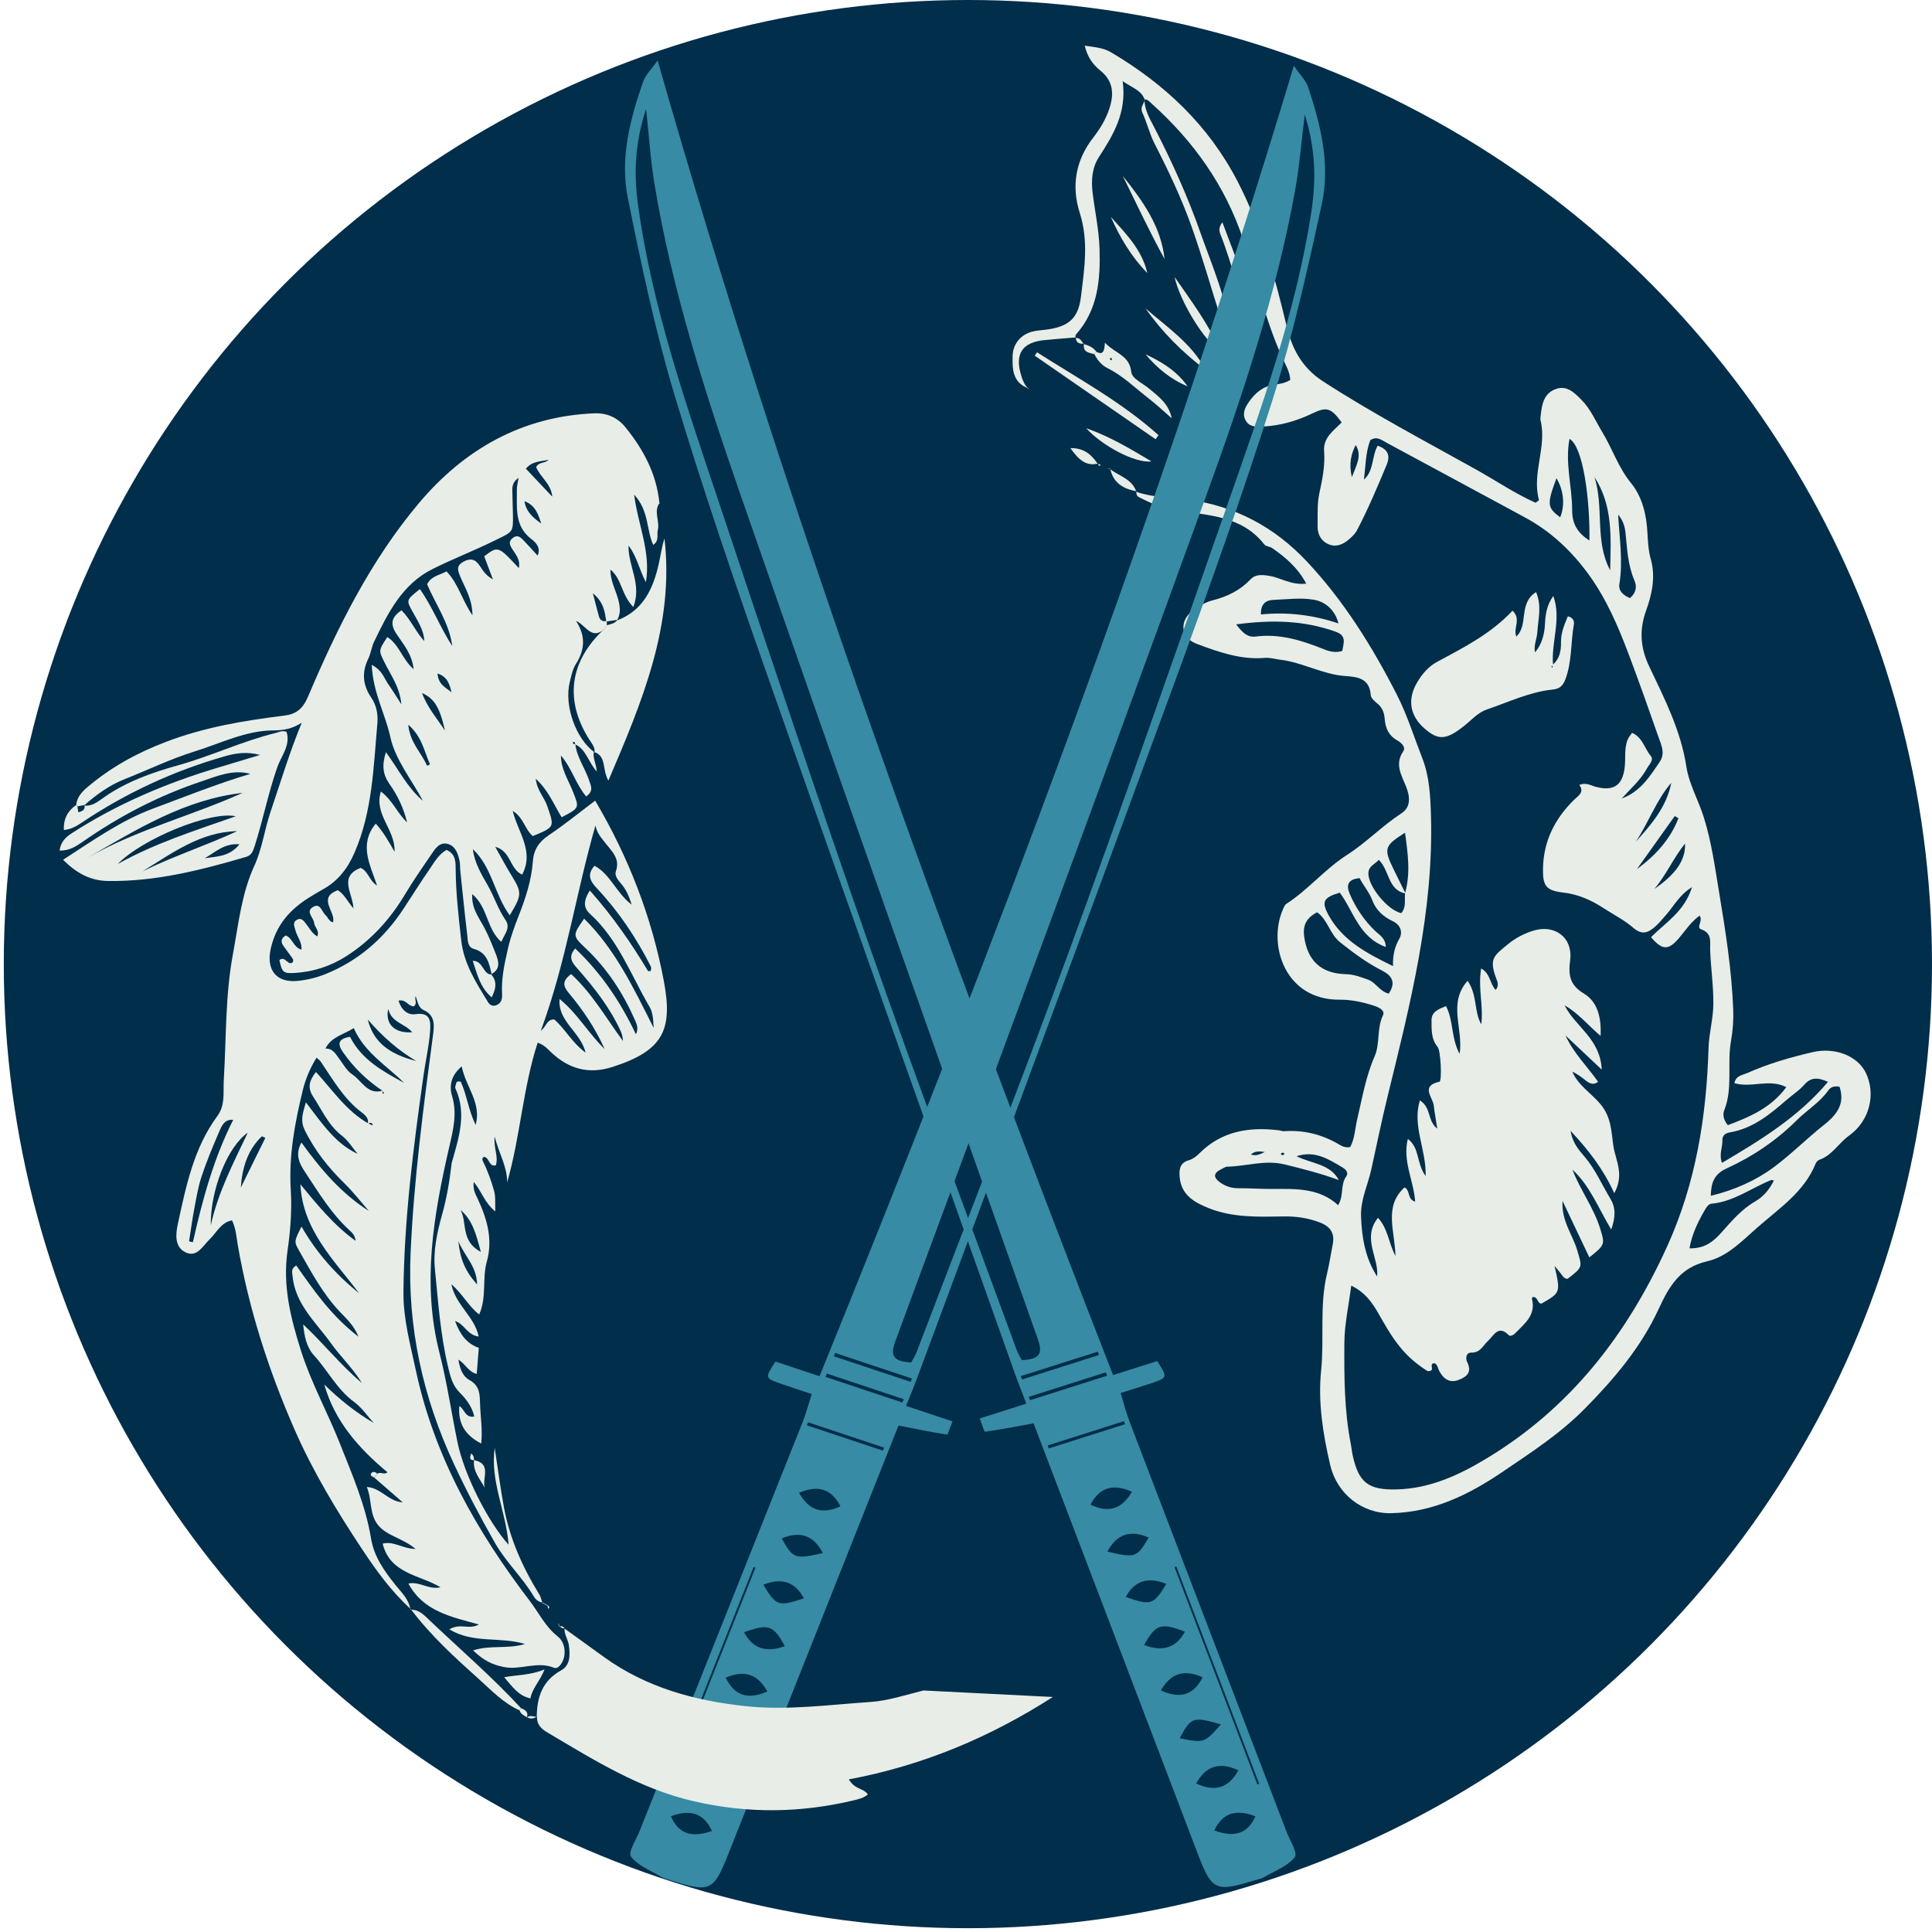 <?xml version="1.0" encoding="utf-8"?>
<!-- Generator: Adobe Illustrator 26.0.1, SVG Export Plug-In . SVG Version: 6.00 Build 0)  -->
<svg version="1.1" id="Layer_1" xmlns="http://www.w3.org/2000/svg" xmlns:xlink="http://www.w3.org/1999/xlink" x="0px" y="0px"
	 viewBox="0 0 500 500" style="enable-background:new 0 0 500 500;" xml:space="preserve">
<style type="text/css">
	.st0{fill:#012E4A;}
	.st1{fill:#378BA4;}
	.st2{fill:#E8EDE7;}
</style>
<circle class="st0" cx="250.49" cy="249.51" r="249.51"/>
<path class="st1" d="M170.19,15.64c33.17,116.18,74.24,228.27,117.87,340.23c3.92-1.25,7.74-2.46,11.43-3.63
	c2.72,4.3,2.73,4.31-1.6,5.76c-2.48,0.83-4.98,1.59-7.87,2.51c0.81,2.64,1.41,5.06,2.3,7.38c13.52,35.39,27.09,70.76,40.63,106.15
	c0.86,2.25,2.97,5.5,2.11,6.61c-1.78,2.31-5.14,3.53-7.89,5.14c-0.68,0.4-1.53,0.55-2.32,0.79c-10.27,3.17-11.22,2.73-14.84-6.75
	c-13.67-35.84-27.34-71.69-41.02-107.53c-0.5-1.32-1-2.64-1.5-3.94c-4.45,0.82-8.5,1.6-12.59,2.17c-0.19,0.03-0.74-1.88-1.34-3.44
	c3.92-1.25,7.74-2.46,12.05-3.83c-1.11-2.9-2.05-5.24-2.89-7.61c-21.37-60.16-42.86-120.29-64.01-180.52
	c-8.51-24.24-16.84-48.56-24.2-73.09c-5.01-16.71-8.6-33.8-12.04-50.84c-2.07-10.28,0.6-20.32,3.95-30.02
	C167,19.46,168.5,18.06,170.19,15.64z M264.42,351.99c4.42-0.16,5.58-1.46,4.19-5.38c-25.88-73.12-51.85-146.21-77.28-219.46
	c-9.04-26.05-17.44-52.34-21.94-79.43c-1-6.05-1.39-12.17-2.19-19.5c-3.01,9.1-3.16,17.19-2.01,25.37
	c3.65,25.96,12.31,50.85,20.65,75.78c12.99,38.86,25.94,77.74,39.51,116.44c12.15,34.63,25.12,69.02,37.75,103.51
	C263.42,350.19,263.93,351.01,264.42,351.99z M304.43,405.41c-0.16,0.05-0.31,0.1-0.47,0.15c7.15,18.75,14.3,37.5,21.45,56.25
	c0.16-0.05,0.31-0.1,0.47-0.15C318.73,442.91,311.58,424.16,304.43,405.41z M286.58,401.55c7.28,1.71,7.64,1.59,10.69-3.64
	C292.56,395.86,289.05,396.97,286.58,401.55z M320.48,458.15c-4.92-2.32-8.47-1.02-10.91,3.4
	C314.48,463.89,318.05,462.66,320.48,458.15z M292.95,386.05c-5.08-2.23-8.44-0.99-10.74,3.35
	C287.04,391.72,290.41,390.42,292.95,386.05z M314.25,473.72c5.08,1.86,8.61,0.98,10.65-3.66
	C320.13,468.24,316.52,468.94,314.25,473.72z M291.33,413.29c6.56,2.28,7.14,2.09,10.52-3.37
	C297.15,407.98,293.66,409.06,291.33,413.29z M315.97,446.28c-7.16-2.11-7.78-1.88-10.66,3.59
	C311.66,451.11,311.66,451.11,315.97,446.28z M264.16,356.15c0.13,0.28,0.26,0.56,0.39,0.84c6.63-2.11,13.25-4.21,19.88-6.32
	c-0.11-0.29-0.22-0.57-0.33-0.86C277.46,351.92,270.81,354.03,264.16,356.15z M266.22,361.51c0.13,0.28,0.25,0.56,0.38,0.85
	c6.64-2.11,13.28-4.22,19.92-6.33c-0.11-0.29-0.22-0.58-0.33-0.86C279.54,357.27,272.88,359.39,266.22,361.51z M271.14,374.08
	c0.1,0.26,0.19,0.52,0.29,0.77c6.58-2.09,13.16-4.18,19.74-6.27c-0.1-0.26-0.2-0.51-0.31-0.77
	C284.29,369.9,277.72,371.99,271.14,374.08z M306.66,422.26c-6.31-2.34-7.54-1.94-10.57,3.46
	C300.75,427.52,304.38,426.55,306.66,422.26z M311.23,434.07c-4.91-2.2-8.36-0.91-10.79,3.42
	C305.41,439.76,308.95,438.69,311.23,434.07z"/>
<g>
	<path class="st2" d="M294.09,127.28c4.37,1.55,8.98,1.41,13.49,2.03c12.05,1.65,22.25,7.09,30.56,15.92
		c9.64,10.25,17.02,22.12,23.37,34.57c2.67,5.23,4.45,10.97,6.6,16.48c1.83,4.68,2.07,9.75,2.22,14.82
		c0.72,24.97-5.39,48.86-11.26,72.8c-1.52,6.21-2.8,12.47-4.17,18.71c-0.9,4.08-2.83,7.87-2.66,12.27
		c0.21,5.52,1.1,10.73,4.16,15.48c0.5-4.9-4.01-9.91,0.23-15.2c2.6,2.89,2.65,6.28,4.52,9.9c-0.18-6.64-3.08-12.86,2.36-17.77
		c1.53,0.81,0.64,3.12,2.73,3.68c-0.35-5.4-3.31-10.44-1.9-16.22c3.13,2.31,2.17,6.27,4.62,9.62c0.16-7.03-3.52-12.95-1.5-19.59
		c3.03,1.9,1.89,5.32,4.51,7.32c-0.35-2.25-0.7-4.1-0.91-5.96c-0.25-2.2-3.52-5.1,1.46-6.19c0.71-0.16,0.35-8.02-0.45-8.98
		c-1.72-2.06-1.58-4.53-1.59-6.92c0-2.25,1.82-2.88,3.74-3.67c1.99,3.75,1.26,8.13,3.52,12.36c1.05-6.48-3.15-13.06,2.08-18.92
		c2.58,3.8,1.61,7.94,3.53,11.27c0.62-4.66-0.9-9.33-0.03-14.46c2.43,1.33,2.24,4.06,3.77,5.56c0.81-1.02,0.54-1.92,0.23-2.71
		c-2.06-5.32-0.78-6.08,2.92-9.11c1.88-1.55,4.07-2.71,6.4-3.46c5.67-1.84,10.46,1.68,9.71,7.58c-0.49,3.88-0.15,6.39,3.6,8.67
		c3.46,2.1,4.53,6.13,4.27,10.94c-3.36-2.87-5.8-5.94-9.29-7.9c2.67,5.43,9.23,8.56,9.6,16.62c-3.62-3.42-6.49-6.12-9.37-8.83
		c2.05,4.54,5.64,8,8.44,12l0.03-0.06c-1.2,0.98-2.24,0.51-3.27-0.32c-1.06-0.85-2.14-1.66-3.45-2.27c1.5,3.6,4.96,5.58,7.32,8.45
		c2.81,3.41,2.73,6.94,3.32,10.83c0.57,3.76,2.9,7.24,0.22,12.19c-2.85-6.27-6.56-11.04-11.31-16.15c0.54,3.28,2.27,5.08,3.67,6.74
		c2.79,3.3,4.44,7.21,6.63,10.82c1.35,2.22,1.43,4.55,0.22,7.99c-3.42-5.75-5.57-11.41-10.04-15.51c2.02,5.31,5.56,9.89,7.22,15.38
		c1.18,3.9,1.29,4.07-2.84,7.33c-2.22-4.67-4.4-9.27-6.94-14.61c-0.31,5.27,2.64,8.77,3.8,12.76c1.28,4.39,1.55,4.31-2.51,7.41
		c-0.89-0.03-1.25-0.72-1.7-1.33c-0.44-0.6-0.94-1.15-1.66-2.02c1.58,6.91,1.58,6.93-3.43,9.78c-1.04-0.15-0.87-1.63-1.96-1.73
		c-0.31-0.04-0.53,0.17-0.44,0.55c1.05,4.2-1.99,6.37-4.38,8.86c-0.44,0.46-1.25,0.84-1.63,0.46c-2.77-2.78-3.9,0.15-5.41,1.52
		c-1.29,1.18-1.95,3.04-4.26,3c-1.49-0.03-1.53,1.59-1.1,2.44c1.27,2.51,0.04,3.72-2.03,4.56c-2.46,1-4.09-0.14-5.21-2.28
		c-0.35-0.66-0.38-1.49-1.12-1.96c-1.65-0.1-0.14,1.65-1.11,1.93c-0.28,0.03-0.64,0.18-0.82,0.06c-5.16-3.25-8.1-6.85-11.58-12.97
		c-1.89-3.32-3.67-6.96-8.13-9.12c-0.67,5.26-1.75,10-1.78,14.75c-0.06,8.81-0.04,17.66,1.69,26.38c0.18,0.89,0.25,1.81,0.44,2.7
		c1.55,7.17,4.06,9.1,11.44,8.91c8.52-0.22,15.96-3.64,23.06-7.91c21.77-13.07,36.47-32.03,46.89-54.95
		c7.48-16.46,10.19-33.67,10.73-51.43c0.12-3.8,1.2-7.43,1.24-11.29c0.05-4.74-0.66-9.38-0.83-14.08c-0.07-1.91,0.62-4.28-2.33-5.29
		c-1.38-0.48,0.58-2.18-0.39-3.54c-2.21,1.56-3.63,3.8-5.33,5.8c-2.76,3.25-4.35,3.17-7.25-0.22c3.71-3.77,8.64-6.61,10.61-12.96
		c-3.31,2.06-4.65,4.83-6.57,7.01c-1,1.14-1.93,2.32-3.09,3.32c-1.8,1.56-3.37,2.07-5.53,0.2c-2.28-1.97-5.05-3.37-7.6-5.03
		c-3.22-2.1-6.59-3.64-10.5-4.09c-4.54-0.52-5.36-1.77-5.28-6.21c0.13-7.1,3.06-12.91,8.03-17.78c1.17-1.14,2.75-1.97,1.37-3.88
		c1.8-0.71,3.02,0.18,4.3,0.51c4.62,1.19,6.94-0.38,7.46-5.18c0.26-2.41-0.19-4.9,0.83-7.21c0.23-0.53,0.65-0.98,1.06-1.59
		c2.75,1.18,3.22,4.05,4.82,5.94c0.91,1.08-0.39,2.23-0.95,3.25c-1.65,3.03-4.26,5.27-6.54,7.79c4.75-1.69,7.26-5.66,9.85-9.51
		c1.5-2.23,0.33-4.46-0.4-6.56c-2.49-7.14-5.02-14.28-7.69-21.35c-2.7-7.12-5.68-14.11-10.18-20.35
		c-4.49-6.22-9.9-11.34-16.68-14.99c-11.93-6.42-23.83-12.89-35.76-19.3c-1.28-0.69-2.59-1.81-4.2-0.64
		c0.09-0.28,0.18-0.56,0.27-0.83c-0.1,0.26-0.2,0.52-0.29,0.79c-1.23,3.28-1.21,6.76-1.63,10.21c2.62-2.32,1.96-5.98,3.55-8.76
		c2.57,0.89,3.35,2.46,2.33,4.92c-2.38,5.74-4.81,11.46-7.69,16.97c-0.48,0.91-1.3,1.69-2.1,2.37c-1.44,1.23-3.16,2.04-5.05,1.32
		c-2.06-0.78-3.08-2.59-3.04-4.69c0.06-2.88-0.17-5.78,0.46-8.64c0.78-3.57,1.51-7.14,1.22-10.84c-0.28-3.52,2.49-5.33,4.55-7.44
		c-2.71-3.69-3.82-4.14-7.45-2.39c-4.17,2.01-8.48,3.27-13.11,3.46c-1.73,0.07-3.44,0.1-4.36-1.71c-0.88-1.73-0.05-3.26,0.91-4.66
		c1.6-2.33,3.64-4.04,6.58-4.48c1.33-0.2,2.73-0.31,4.12-1.23c-0.1-2.07-1.21-3.91-2.05-5.76c-4.49-9.83-6.75-20.4-10.14-30.59
		c-4.65-13.96-12.82-25.39-23.65-35.12c-0.55-0.5-1.04-1.13-1.89-1.13l0.07,0.12c-0.8-2.42-3.06-3-5.71-4.83
		c1.11,8.09-2.4,13.86-6.13,19.62c-1.79,2.76-2.05,5.97-1.65,9.25c0.59,4.83,1.64,9.59,1.79,14.48c0.25,8.03-0.39,15.81-6.1,22.22
		c-0.17,0.19-0.11,0.58-0.15,0.88l0.1-0.13c-2.69,0.23-5.39,0.43-8.07,0.69c-5.84,0.57-7.8,3.62-6.02,9.27
		c0.37,1.16,0.78,2.27,1.68,3.13l-0.12-0.02c-3.88-1.55-3.88-5-3.81-8.27c0.07-3.16,2.15-5.53,5.08-6.3
		c1.17-0.31,2.41-0.35,3.61-0.51c5.75-0.75,8.32-2.86,9-8.55c0.87-7.19,2.03-14.33-0.31-21.65c-2.18-6.83-1.16-13.52,3.44-19.44
		c1.76-2.26,3.29-4.75,4.21-7.54c1.25-3.78,1.06-7.15-2.34-9.88c-1.92-1.54-3.34-3.52-4.03-6.43c2.48,0.37,4.78,0.51,6.84,1.73
		c13.88,8.22,25.18,18.83,32.73,33.41c6.16,11.9,9.59,24.51,12.68,37.42c1.31,5.46,3.69,10.6,9.41,14.3
		c12.87,8.34,26.39,15.44,39.73,22.89c5.13,2.87,10.02,6.19,15.3,8.54c0.45-0.37,0.91-0.62,0.87-0.73
		c-1.91-6.89,2.09-13.67,0.42-20.55c-0.1-0.43-0.02-0.91,0.03-1.37c0.31-2.79,0.79-5.61,3.81-6.75c2.96-1.13,4.93,0.95,6.74,2.77
		c2.38,2.4,3.69,5.55,5.42,8.41c2.6,4.31,4.14,9.13,7.44,13.17c2.88,3.52,3.98,8.22,4.21,12.84c0.12,2.3,0.25,4.6,0.86,6.76
		c1.32,4.67,0.28,9.23-1.22,13.39c-1.85,5.16-1.42,9.72,0.83,14.44c3.97,8.34,8.17,16.57,9.6,25.88c0.72,4.64,3.18,8.8,4.57,13.3
		c1.96,6.32,2.84,12.79,3.9,19.2c1.66,10.04,3.27,20.14,3.66,30.35c0.1,2.72-0.09,5.5-0.57,8.17c-1.07,5.95,0.56,12.14-1.76,17.98
		c-0.42,1.05-0.23,2.41,0.94,3.82c5.66-2.14,11.23-4.5,15.13-9.85c-4.45-2.25-8.97,0.29-13.43-1.02c0.35-1.98,2.16-2.1,3.37-2.64
		c5.42-2.42,11.12-4.05,16.88-5.39c5.86-1.36,11.69,1.03,13.78,5.39c2.61,5.45,1.02,12.37-4.38,16.24c-2.71,1.94-4.37,5.11-7.7,6.24
		c-0.38,0.13-0.76,0.58-0.92,0.97c-3.01,7.4-9.41,11.55-15.11,16.56c-4.04,3.56-7.77,7.53-13.01,8.74
		c-6.98,1.61-9.79,6.42-12.52,12.34c-4.55,9.86-11.44,18.03-19.15,25.83c-6.41,6.49-13.76,11.22-21.12,16.23
		c-8.8,5.98-18.08,10.55-28.96,10.78c-7.52,0.16-14.03-5.03-15.76-12.44c-1.88-8.05-3.2-16.29-2.36-24.45
		c0.86-8.38-0.47-16.85,1.54-25.14c0.6-2.49,0.97-5.04,1.47-7.56c0.57-2.88-0.64-4.61-3.31-5.64c-3.03-1.17-6.1-1.61-9.35-1.57
		c-6.52,0.1-13.11,0.36-19.35-2.11c-3.78-1.5-7.24-3.43-7.61-8.13c-0.15-1.89,0.01-3.64,2.37-4.3c0.97-0.27,1.93-0.97,2.66-1.71
		c5.77-5.83,12.87-6.98,20.6-6.05c0.45,0.05,0.9,0.27,1.34,0.24c5.15-0.36,9.89,0.83,14.33,3.46c0.73,0.43,1.6,0.89,2.84,0.64
		c1.19-2.17,1.24-4.81,1.83-7.27c1.29-5.46,2.21-10.99,4.49-16.21c1.45-3.31,0.51-7.22,2.17-10.65c0.59-1.21-1.09-2.04-2.24-2.41
		c-2.9-0.94-5.84-1.61-8.94-1.59c-14.26,0.12-18.64-14.24-14.78-23.23c0.24-0.55,0.46-1.26,0.91-1.55
		c5.7-3.68,9.99-9.02,15.79-12.73c4.89-3.12,9.05-7.49,14.03-10.73c2.51-1.63,2.24-4.35,1.16-7.02c-1.16-2.87-2.95-5.69-0.71-9
		c0.77-1.14-0.49-2.26-1.6-2.89c-2.18-1.24-3.02-3.19-3.19-5.58c-0.11-1.56-0.64-2.92-1.95-3.97c-0.69-0.55-1.6-1.36-1.65-2.11
		c-0.33-4.39-3.37-4.73-6.73-4.97c-5.79-0.42-10.93-3.52-16.71-4.21c-1.31-0.16-2.62-0.59-3.98-0.47
		c-6.24,0.53-11.98-1.52-17.64-3.64c-4.13-1.55-4.59-5.92-1.02-8.6c1.55-1.17,3.38-2.21,5.24-2.68c3.76-0.96,7.01-2.56,9.71-5.39
		c1.35-1.42,3.05-1.21,4.97-0.9c2.92,0.48,5.51,2.42,9.47,2c-2.28-4.24-5.43-6.84-8.82-9.21c-0.6-0.42-1.63-0.41-2.03-0.93
		c-5.81-7.46-14.54-7.56-22.68-8.78c-3.61-0.54-6.68-1.88-9.78-3.47c-0.57-0.29-0.78-0.89-0.59-1.56L294.09,127.28z M363.74,231.23
		c-4.61-0.88-4.07-5.92-6.91-8.71c-1,1.17-2.6,1.56-2.69,3.37c-0.17,3.36,4.94,9.65,8.5,10.43c1.36-1.52,0.79-3.42,0.99-5.17
		c1.46-5.18,0.72-10.3-0.01-15.64c-5.39,3.39-5.59,4.12-2.88,9.61C361.75,227.14,362.74,229.19,363.74,231.23z M346.49,305.41
		c-4.65-1.73-9.31-2.89-14-4.05c-5.06-1.25-9.88,0.46-14.82,0.57c-0.56,0.01-1.13,0.42-1.67,0.69c-1.93,0.95-2.07,2.06-0.3,3.35
		c1.4,1.02,3.03,1.55,4.7,1.54c3.03-0.01,6.06,0.21,9.1,0.19c5.91-0.03,11.98-0.26,16.8,4.19c1.54-2.4,0.52-5.25,2.12-7.46
		c0.64-0.88-0.08-1.77-0.92-2.26c-3.61-2.12-7.15-4.52-11.95-2.94C339.39,301.19,344.2,301.13,346.49,305.41z M442.75,309.48
		c6.12-1.5,11.56-3.91,16.2-7.33c4.56-3.37,8.61-7.49,13.1-11.03c4.14-3.26,5.23-6.06,4.03-9.85c-1.12-0.26-2.22-0.06-2.87,0.86
		c-2.21,3.17-5.54,5.13-8.2,7.78c-5.31,5.28-11.42,9.4-18.16,12.48C443.65,303.86,442.83,305.97,442.75,309.48z M360.51,250.03
		c-0.08-2.71,0.37-4.89,1.64-7.1c0.86-1.49,0.49-3.49-1.69-4.52c-2.38-1.12-4.35-2.83-5.3-5.38c-0.8-2.16-2.33-3.84-3.29-5.76
		c-3.04,0.25-3.54,1.8-2.55,4.09c1.58,3.64,3.75,6.89,6.65,9.64c1.08,1.02,2.63,1.83,2.67,4.08c-7-2.54-8.32-9.27-11.91-14.06
		c-4.26,1.27-4.82,2.32-2.85,5.9C347.51,243.48,353.81,246.75,360.51,250.03z M359.4,257.15c2-2.95,0.76-4.7-1.74-5.97
		c-3.91-1.99-7.37-4.56-10.81-7.29c-2.74-2.18-3.18-5.8-5.98-7.79c-2.67,1.38-3.76,3.26-3.35,6.28c0.86,6.23,4.34,9.6,10.87,9.74
		c2.05,0.05,3.74,0.74,5.6,1.39C356.11,254.26,356.96,256.52,359.4,257.15z M473.08,279.99c-2.58-1.18-4.41-1.25-6.14,0.74
		c-1.28,1.47-2.98,2.56-4.47,3.84c-4.36,3.78-8.79,7.47-14.73,8.48c-1.27,0.22-2.01,0.84-1.98,2.03c0.05,1.84-0.94,3.7-0.11,5.87
		C455.72,295,465.36,289.12,473.08,279.99z M437.23,323.07c3.93,0.09,6.17-1.74,8.27-4.09c2.61-2.93,5.18-5.99,8.64-7.99
		c2.27-1.31,3.77-3.13,4.94-5.47c-0.41-0.09-0.58-0.18-0.69-0.13c-5.13,2.05-9.66,5.58-15.4,6.12c-0.79,0.07-1.27,0.77-1.66,1.44
		C439.5,316.07,437.9,319.27,437.23,323.07z M319.92,161.59c1.66,2.18,2.96,3.41,5.01,3.15c6.27-0.81,12.04,1,17.72,3.3
		c1.58,0.64,3.11,0.93,4.73,0.42c0.36-2.13,1.18-3.93-1.7-4.97C337.49,160.55,329.17,160.35,319.92,161.59z M411.34,139.88
		c0.17-10.59-1.62-24.3-5.15-26.3c-1.21,6.26,0.69,12.33,0.68,18.44C406.86,135.41,408.12,137.84,411.34,139.88z M346.39,161.34
		c-0.85-3.4-3.32-5.61-6.37-6.13c-3.51-0.6-6.97-0.08-10.45,0.04c-1.99,0.07-3.34,1.08-3.24,3.77
		C333.3,158.32,339.94,159.18,346.39,161.34z M412.65,123.47c2.52,7.83-0.01,16.54,4.06,24.11
		C416.89,139.28,417.48,130.9,412.65,123.47z M418.77,133.19c0.33,6,1.3,11.96,0.32,18c-0.29,1.79,1.13,2.93,2.74,3.6
		c1.56-1.35,1.88-2.89,1.15-4.59c-1.71-3.96-1.88-8.2-2.31-12.38C420.48,136.13,419.98,134.6,418.77,133.19z M423.33,217.84
		c4.07-4.48,8-9.05,9.19-15.24C428.59,207.15,426.65,212.92,423.33,217.84z M434.38,211.76c-0.32-0.19-0.64-0.37-0.96-0.56
		c-3.26,4.58-6.53,9.16-9.79,13.74C428.4,221.42,432.26,217.25,434.38,211.76z M428.15,230.06c5.66-3.88,8.11-7.56,7.94-11.76
		C433.01,222.17,431.14,226.55,428.15,230.06z M403.76,133.88c1.31-3.09,0.94-6.98-0.95-10.12
		C400.31,130.52,400.39,131.32,403.76,133.88z M350.86,115.16c-1.21,2.39-1.81,4.8-1,8.32
		C351.15,120.18,352.51,117.88,350.86,115.16z M323.74,298.79c1.28,0.42,2.2,0.01,3.61-0.66
		C325.75,297.91,324.73,297.89,323.74,298.79z M331.92,298.32c-0.12,0.06-0.31,0.08-0.36,0.18c-0.14,0.27,0.03,0.44,0.41,0.43
		c0.13-0.01,0.31-0.08,0.36-0.17C332.48,298.49,332.31,298.33,331.92,298.32z"/>
	<path class="st2" d="M397.2,168.92c1.83-2.17,2.52-4.76,2.64-7.51c0.11-2.54,0.55-4.96,2.15-7.17c2.19,5.98-0.61,11.96-0.06,17.91
		c-0.07,0.21-0.78,0.29-0.14,0.65c0.01-0.25,0.01-0.5,0.02-0.75c1.82-1.47,2.21-3.69,2.17-5.69c-0.06-2.58,0.87-4.67,1.77-6.86
		c1.22,0.29,1.74,1.09,1.57,2.06c-0.85,4.73-0.45,9.64-2.21,14.27c-0.64,1.69-1.53,2.44-3.23,2.62c-5.99,0.6-11.39,3.23-17,5.13
		c-2.4,0.81-4,2.71-5.89,4.22c-4.73,3.75-6.72,3.89-10.36,0.71c-3.78-3.31-4.42-7.53-1.95-11.78c1.34-2.3,3-4.26,5.33-5.5
		c6.95-3.71,13.95-7.31,19.42-13.19c2.38,2.17,0.08,4.57,1,6.69c3.23-3.05,0.45-8.6,5.11-11.5c1.54,3.69,0.51,7.08,0.32,10.38
		c-0.11,1.79-1.06,3.51-0.55,5.38c-0.14,0.08-0.27,0.16-0.41,0.25C397,169.13,397.1,169.03,397.2,168.92z"/>
	<path class="st2" d="M296.19,25.76c0.01,2.69,1.39,4.99,2.54,7.22c4.61,8.92,8.72,18.06,12.04,27.51c3,8.54,6.78,16.89,7.62,26.07
		c0.05,0.59,0.17,1.19-0.72,1.67c-1.31-1.59-1.04-3.68-1.61-5.47c-2.55-7.96-4.81-16.02-7.6-23.89c-2.63-7.44-6.03-14.6-9.63-21.63
		c-1.33-2.6-1.96-5.43-3.17-8.04c-0.67-1.44,0.32-2.24,0.61-3.32L296.19,25.76z"/>
	<path class="st2" d="M299.06,113.67c-10.42-7.21-20.85-14.41-31.27-21.62c0.2-0.29,0.4-0.58,0.6-0.87
		c10.7,6.83,21.92,12.89,31.44,21.45C299.57,112.97,299.32,113.32,299.06,113.67z"/>
	<path class="st2" d="M283.74,91.02c1.82,1.07,2.1-0.4,2.2-2.34c2.68,2.82,6.38,3.26,6.82,7.53c0.19,1.79,2.89,2.93,4.52,4.28
		c2.51,2.07,5.22,4.01,5.96,7.76c-1.99-1.73-3.91-3.55-6-5.16c-3.47-2.68-6.59-5.81-10.6-7.8c-1.44-0.72-2.64-2.04-3.39-3.6
		C283.45,91.48,283.6,91.25,283.74,91.02z M287.5,93.24c0.1-0.06,0.25-0.1,0.27-0.18c0.03-0.1-0.02-0.28-0.1-0.34
		c-0.25-0.19-0.42-0.09-0.4,0.24C287.28,93.07,287.42,93.15,287.5,93.24z"/>
	<path class="st2" d="M290.57,45.52c5.15,6.44,9.91,13.05,10.82,21.52C297.51,59.99,294.11,52.72,290.57,45.52z"/>
	<path class="st2" d="M323.95,85.26c-3.09-8.13-4.95-16.63-8.14-24.71c-0.27-0.69-0.48-1.77,0.55-3.01
		C319.75,66.77,323.75,75.48,323.95,85.26z"/>
	<path class="st2" d="M296.45,79.8c5.58,4.88,11.96,9.09,15.58,15.94C306.05,91.23,300.8,86,296.45,79.8z"/>
	<path class="st2" d="M303.98,71.68c4.19,6.05,8.69,11.98,11.99,19.39C311.88,88.61,305.36,78.08,303.98,71.68z"/>
	<path class="st2" d="M296.93,70.67c-4.14-4.23-7.1-9.2-9.45-14.55C291.39,60.48,295.55,64.66,296.93,70.67z"/>
	<path class="st2" d="M281.09,110.82c6.19,2.17,11.23,5.22,16.91,8.59C293.85,119.95,285.35,115.47,281.09,110.82z"/>
	<path class="st2" d="M307.34,99.98c-4.36-1.79-7.86-4.71-10.89-8.28C300.7,93.64,304.59,96.05,307.34,99.98z"/>
	<path class="st2" d="M284.15,119.97c-3.15,0.75-4.99-1.02-7.14-4c3.72-0.04,5.51,1.81,7.08,4.07L284.15,119.97z"/>
	<path class="st2" d="M287.23,121.35c2.37,1.88,5.78,2.57,6.86,5.94l0.12-0.13c-3.48-0.61-6.15-2.16-6.9-5.94L287.23,121.35z"/>
	<path class="st2" d="M280.44,89.06c1.31,0.3,2.46,0.85,3.3,1.96c-0.14,0.23-0.29,0.46-0.47,0.66c-1.41-0.41-3.15-0.49-2.71-2.73
		L280.44,89.06z"/>
	<path class="st2" d="M278.31,87.49c1.21-0.16,1.6,0.81,2.13,1.57l0.12-0.11c-1.16,0.07-2.09-0.17-2.15-1.59L278.31,87.49z"/>
	<path class="st2" d="M284.1,120.04c0.25,0.07,0.5,0.14,0.75,0.21c-0.56,0.71-0.54,0.01-0.69-0.28L284.1,120.04z"/>
	<path class="st2" d="M287.31,121.22c-0.21,0.07-0.41,0.14-0.62,0.21c0.05-0.06,0.1-0.17,0.16-0.17c0.13,0,0.26,0.05,0.38,0.08
		L287.31,121.22z"/>
	<path class="st2" d="M413.6,280c-0.12,0.16-0.23,0.33-0.35,0.49c0.12-0.18,0.25-0.37,0.37-0.55L413.6,280z"/>
	<path class="st2" d="M266,100.45c0,0.09,0.01,0.18,0.01,0.27c0.27-0.21,0.23-0.31-0.13-0.29L266,100.45z"/>
</g>
<path class="st1" d="M338.56,22.58c3.22,9.76,5.76,19.86,3.54,30.12c-3.68,17.02-7.51,34.09-12.76,50.76
	c-7.71,24.48-16.39,48.72-25.25,72.88c-22.02,60.03-44.37,119.97-66.6,179.93c-0.87,2.36-1.85,4.69-3,7.58
	c4.29,1.43,8.1,2.7,12.01,4c-0.62,1.56-1.2,3.46-1.39,3.43c-4.09-0.63-8.13-1.47-12.58-2.35c-0.52,1.3-1.04,2.62-1.56,3.93
	c-14.19,35.72-28.38,71.43-42.56,107.15c-3.75,9.45-4.72,9.88-14.96,6.56c-0.78-0.25-1.63-0.42-2.31-0.83
	c-2.74-1.64-6.08-2.91-7.83-5.25c-0.84-1.12,1.31-4.35,2.21-6.59c14.05-35.26,28.13-70.5,42.16-105.76c0.92-2.32,1.55-4.73,2.4-7.36
	c-2.89-0.96-5.38-1.76-7.85-2.62c-4.32-1.51-4.32-1.52-1.53-5.79c3.69,1.23,7.49,2.49,11.4,3.8
	C257.35,244.63,300.03,132.91,334.85,17C336.51,19.44,338,20.87,338.56,22.58z M237.2,349.95c13.12-34.37,26.59-68.64,39.24-103.16
	c14.13-38.57,27.63-77.34,41.18-116.09c8.69-24.86,17.71-49.66,21.72-75.62c1.26-8.18,1.22-16.28-1.67-25.44
	c-0.91,7.33-1.38,13.46-2.47,19.5c-4.88,27.08-13.65,53.29-23.07,79.26c-26.48,73.02-53.5,145.87-80.43,218.75
	c-1.44,3.91-0.3,5.22,4.12,5.45C236.34,351.63,236.87,350.82,237.2,349.95z M172.77,461.61c0.16,0.05,0.31,0.1,0.47,0.16
	c7.42-18.68,14.84-37.37,22.26-56.05c-0.16-0.05-0.31-0.1-0.47-0.16C187.6,424.25,180.18,442.93,172.77,461.61z M202.3,398.14
	c2.99,5.28,3.34,5.41,10.66,3.8C210.55,397.32,207.05,396.16,202.3,398.14z M189.1,461.72c-2.38-4.46-5.91-5.81-10.88-3.55
	C180.59,462.73,184.15,464,189.1,461.72z M217.5,389.84c-2.24-4.38-5.59-5.67-10.71-3.51C209.28,390.75,212.63,392.09,217.5,389.84z
	 M173.63,470.04c1.98,4.68,5.51,5.61,10.62,3.81C182.04,469.03,178.44,468.28,173.63,470.04z M197.55,410.12
	c3.31,5.52,3.89,5.72,10.49,3.52C205.77,409.36,202.28,408.24,197.55,410.12z M193.52,450.08c-2.81-5.52-3.42-5.76-10.62-3.74
	C187.15,451.24,187.15,451.24,193.52,450.08z M216.15,350.15c-0.11,0.29-0.23,0.57-0.34,0.86c6.61,2.2,13.22,4.4,19.83,6.6
	c0.13-0.28,0.27-0.56,0.4-0.84C229.41,354.57,222.78,352.36,216.15,350.15z M213.99,355.48c-0.11,0.29-0.23,0.57-0.34,0.86
	c6.62,2.21,13.25,4.41,19.87,6.62c0.13-0.28,0.26-0.56,0.39-0.84C227.26,359.9,220.62,357.69,213.99,355.48z M209.13,368.09
	c-0.11,0.26-0.21,0.51-0.32,0.77c6.56,2.19,13.12,4.37,19.68,6.56c0.1-0.26,0.2-0.51,0.3-0.77
	C222.24,372.45,215.69,370.27,209.13,368.09z M203.11,426.02c-2.96-5.45-4.19-5.87-10.54-3.61
	C194.79,426.74,198.41,427.76,203.11,426.02z M198.58,437.76c-2.37-4.37-5.82-5.71-10.76-3.58
	C190.04,438.84,193.57,439.96,198.58,437.76z"/>
<g>
	<path class="st2" d="M140.38,414.72c-0.99-0.12-1.78-0.79-2.19-1.49c-2.95-4.98-7.29-8.98-10.13-13.99
		c-3.75-6.6-7.3-13.34-10.51-20.22c-8.11-17.34-12.14-35.47-11.29-54.8c0.84-18.86,3.3-37.51,5.78-56.17
		c0.35-2.63,0.66-5.24-2.39-6.64c-1.5-0.69-1.54-2.28-2.1-3.61c-0.3,0.91,0.51,1.9-0.42,2.63c-1.47,0.1-2.03-1.92-3.99-1.46
		c0.68,2.29,2.3,3.82,4.38,3.5c4.11-0.63,3.94,2.19,3.78,4.45c-0.26,3.77-1.14,7.5-1.67,11.25c-2.64,18.66-5.04,37.34-5.22,56.23
		c-0.06,6.91,1.79,13.57,3.21,20.23c4.77,22.33,15.74,41.69,29.45,59.64c2.37,3.1,4.05,6.71,7.25,9.22c1.4,1.1,2.03,3.01,1.74,4.98
		c-0.25,1.66-1.51,3.63-2.69,3.15c-4.36-1.8-8.57,0.67-12.93-0.19c-3.03-0.59-5.28-1.69-8.01-4.31c4.6-1.46,8.87-0.28,13.43-1.65
		c-6.44-1.99-13.24-0.01-19.57-3.79c2.86-1.73,5.01,0.19,7.65-1.26c-7.23-2.01-14.36-3.39-18.24-10.6c2.91-0.63,5.25,1.69,8.3,0.96
		c-5.45-3.25-13.03-3.45-14.97-11.29c2.9-0.73,5.06,1.3,8.52,1.38c-3.39-2.85-7.3-3.31-9.63-6.09c-2.42-2.89-1.6-6.64-2.99-9.95
		c3.69,0.22,5.59,3.76,9.29,3.97c-2.61-2.27-4.98-4.33-7.36-6.4c0.27-0.34,0.54-0.68,0.81-1.02c0.8-0.56,1.81,0.4,2.6-0.36
		c-7.39-6.16-13.62-13.13-16.35-22.72c3.88,3.81,8.07,7.18,12.81,9.97c-1.68-1.84-3.12-4.02-5.1-5.46c-4.41-3.22-6.78-8.11-10.34-12
		c-2-2.18-2.53-5.08-2.83-8.06c5.26,4.89,9.68,10.54,15.19,15.16c-2.26-3.73-5.47-6.75-7.99-10.27c-3.9-5.44-9.28-10.12-9.95-17.42
		c-0.08-0.85-0.5-1.84,0.96-2.72c4.54,6.44,9.04,13.03,16.11,18.44c-1.29-3.15-3.35-4.86-4.97-6.59c-4.4-4.72-7.34-10.3-10.47-15.8
		c-1.25-2.2-1.22-2.31,0.69-6.11c3.91,6.81,8.9,12.42,14.89,17.23c-6.5-8.59-14.6-16.35-15.18-28.17
		c4.35,5.25,8.58,10.52,14.27,14.62c-0.09-1.34-0.84-2.07-1.59-2.75c-4.75-4.35-8.02-9.84-11.53-15.13
		c-1.44-2.17-2.58-4.47-0.88-7.56c5.03,6.99,10.36,13.2,17.44,17.71c-2.05-2.35-3.97-4.83-6.19-7.01
		c-4.23-4.14-7.86-8.66-10.45-14.03c-1.06-2.21-0.56-4.03,0.35-7.07c4.2,5.48,7.6,10.65,13.39,13.34c-1.33-1.58-2.44-3.45-4.04-4.68
		c-3.53-2.71-5.19-6.67-7.51-10.2c-1.36-2.06-1.12-3.96,0.77-6.31c4.36,4.76,7.91,10.13,13.5,13.28c0.37,0.18,0.74,0.37,1.11,0.55
		c0-0.14,0.06-0.32-0.01-0.4c-0.38-0.43-0.79-0.25-1.2-0.02c0.38-1.5-0.8-2.36-1.65-3.01c-4.57-3.49-7.34-8.37-10.46-13
		c-0.24-0.35-0.61-0.61-1.13-1.12c-1.64,2.69-2.82,5.4-3.54,8.31c-2.08,8.51-3.69,17.13-3.14,25.89c0.33,5.38-0.1,10.66-0.85,15.88
		c-1.29,9.02,0.86,17.48,3.51,25.83c2.62,8.25,6.86,15.89,10.04,23.93c3.17,8.01,6.65,15.99,8.07,24.59
		c0.78,4.72,3.39,8.37,6.25,11.96c1.59,1.99,3.56,3.77,3.95,6.5l0.11-0.14c-5-4.53-8.94-9.96-12.62-15.52
		c-6.55-9.88-12.7-20.06-17.46-30.93c-6.73-15.36-11.86-31.25-14.72-47.83c-0.36-2.07-0.45-4.21-1.49-6.35
		c-2.87,0.55-3.96,3.15-5.74,4.86c-1.81,1.73-3.28,4.83-6.24,3.44c-2.9-1.36-2.62-4.63-2.05-7.3c2.12-9.8,4.11-19.68,10.25-28.01
		c2.09-2.84,1.47-6.12,1.65-9.21c0.66-10.92,0.36-21.93,2.38-32.74c1.44-7.71,2.19-15.54,5.56-22.87c2-4.36,2.61-9.33,4.17-13.91
		c2.62-7.73,4.96-15.56,8.1-23.1c0.6-0.09-0.42,0.46-0.2-0.1c0.09-0.24,0.33-0.09,0.08,0.2c-2.17,1.41-4.41,1.94-7.14,1.94
		c-7.24,0-13.73,3.35-20.5,5.45c-6.21,1.93-12.05,4.78-18.08,7.16c-3.95,1.56-7.35,4.02-10.52,6.81c0,0,0.15-0.13,0.15-0.13
		c-0.61,0.12-1.22,0.25-1.83,0.37c-0.12-0.12-0.24-0.25-0.36-0.38c0.2-1.97,1.43-3.33,2.83-4.53c6.07-5.17,12.86-8.91,20.39-11.78
		c9.93-3.79,20.18-5.51,30.59-6.79c3.17-0.39,4.85-1.77,6.2-4.95c7.57-17.83,16.2-35.24,28.73-50.1
		c11.68-13.85,26.66-22.44,45.37-23.19c3.35-0.13,6.06,1.18,8.03,3.61c4.66,5.74,8.09,12.12,8.79,19.67l0.07-0.13
		c-1.66,2.24,0.09,4.71-0.48,7.05c-0.3,1.24,0.43,2.74-1.18,3.85c-1.84-3.96-1.03-8.78-4.95-13c1.03,7.97,4.36,14.71,3.05,22.64
		c-1.76-3.24-2.23-6.5-4.5-9.46c-0.13,5.31,3.52,10.06,1.24,15.9c-3.16-3.22-2.93-7.26-5.92-9.69c-0.04,3.13,1.58,5.63,2.17,8.37
		c0.38,1.76,0.42,3.25-0.47,4.78l0.1-0.15c-0.96,0.15-1.92,0.29-2.87,0.44c-0.39-2.48-0.66-5.02-3.48-7.31
		c0.66,2.53,1.09,4.24,1.56,5.95c0.28,1.02,0.97,1.46,2.03,1.21c0.02,0.39,0.03,0.77,0.05,1.16c0,0,0.1-0.13,0.1-0.13
		c-0.29,0.39-0.57,0.78-0.86,1.17c0,0,0.1-0.09,0.1-0.09c-3.37,2.99-4.85-1.11-7.35-2.12c2.55,3.88,2.33,7.45-0.01,11.14
		c-0.87,1.37-1.2,3.11-1.6,4.72c-1.49,6.08,1.58,14.66,6.44,18.19l-0.19-0.15c-0.37,1.52,0.59,2.88,0.73,5.08
		c-2.25-2.57-2.77-5.77-5.56-7.01c-0.06-0.22-0.07-0.55-0.21-0.62c-0.27-0.14-0.49,0.08-0.37,0.36c0.06,0.14,0.39,0.16,0.6,0.23
		c0.42,3.38,2.5,6.13,3.55,9.27c0.5,1.49,1.27,2.83-0.74,4.22c-2.7-3.19-3.74-7.39-6.53-10.58c-0.01,3.45,1.91,6.3,3.11,9.34
		c1.66,4.2,1.78,4.19-2.93,6.63c-1.99-3.24-3.43-6.97-6.69-9.96c0.29,2.97,2.16,4.72,2.94,6.98c1.9,5.53,2.08,5.47-3.72,7.85
		c-2.02-1.68-2.37-4.79-5.19-6.53c1.33,5.55,5.65,10.42,2.45,16.5c-3.3-1.44-2.84-6.09-6.97-7.19c1.5,2.66,2.72,4.98,4.09,7.21
		c2.86,4.64,2.88,5.16-0.34,10.51c-3.96-5.37-4.58-12.48-9.54-17.11c0.4,3.5,2.2,6.48,3.86,9.38c1.66,2.91,2.65,6.12,4.55,8.89
		c1.45,2.12-0.2,3.62-1.05,5.72c-3.86-3.34-3.4-8.9-7.53-12.36c-0.2,3.62,1.64,5.96,2.92,8.29c1.26,2.29,2.18,4.68,3.13,7.06
		c0.74,1.86,1.47,4.09-1.18,5.37l0.16,0.12c-0.61-2.83-1.13-5.69-4.54-6.64c-1.74-0.48-1.6-2.11-1.75-3.38
		c-0.67-5.59-1.23-11.19-1.82-16.78c-0.1-0.91-0.02-1.84-0.21-2.72c-0.41-1.82-1.04-3.73-2.98-4.29c-2.16-0.62-3.29,1.17-4.31,2.68
		c-2.31,3.4-4.67,6.77-6.77,10.29c-3.89,6.51-8.83,11.97-15.25,16.07c-4.08,2.6-8.51,4.04-13.31,4.33
		c-2.99,0.18-3.31-0.16-3.99-3.32c1.39-1.15,1.98,1.1,3.18,0.75c0.46-0.29,0.48-0.78,0.25-1.13c-0.76-1.13-1.62-2.2-2.4-3.31
		c-0.74-1.05-0.6-1.96,0.59-2.68c1.81,0.62,1.95,3.07,4.09,3.65c0.17-1.96-1.16-3.38-1.58-5.04c-0.27-1.07-0.82-2.07,0.5-2.73
		c1.08-0.54,1.67,0.34,2.22,1.04c0.91,1.15,1.57,2.52,2.95,3.32c0.64-1.52-0.71-2.39-0.82-3.52c-0.14-1.37-2.23-2.86-0.37-4.05
		c1.98-1.27,2.34,1.17,3.35,2.08c0.65,0.59,0.87,1.64,1.92,1.81c0.78-2.68-4.18-6.29,1.24-8.29c1.71,1.09,2.43,2.82,4.04,4.72
		c-0.15-3.94-3.96-8.2,1.85-10.49c1.97,0.81,2.2,3.29,4.26,4.58c-1.72-5.3-4.84-10.58-0.33-16.04c1.84,2.04,3.22,4.35,4.86,7.28
		c0.24-5.8-5.41-9.59-3.54-15.59c3.08,2.33,4.3,5.69,6.78,7.98c-0.87-3.6-2.42-6.91-4.49-9.83c-1.78-2.51-2.09-4.87-0.98-8.33
		c3.3,4.51,5.53,9.18,9.58,12.6c-2.93-5.46-7.16-10.65-8.43-16.47c-1.3-5.99-4.54-11.63-4.82-18.73c2.79,1.46,3.21,3.51,4.28,5.02
		c1.04,1.46,1.96,3.01,3.39,5.2c-0.46-4.61-2.79-7.61-4.38-10.87c-1.49-3.05-1.62-2.98,0.74-6.54c3.06,1.92,3.82,5.7,6.8,8.31
		c-0.38-3.86-2.61-6.38-4.36-9.01c-1.71-2.57-1.54-4.36,1.22-6.23c2.39,2.37,3.63,5.49,5.91,7.98c-0.12-2.9-1.76-5.28-3.11-7.75
		c-1.58-2.88-1.57-2.89,1.97-5.71c3.29,4.66,5.29,10,8.37,14.74c-0.75-5.92-4.3-10.75-6.51-16.01c1.14-2.16,3.24-2.33,5.03-3.31
		c3.04,3.12,3.94,7.29,6.71,11.36c-0.03-4.24-1.91-7.01-3.12-9.95c-0.63-1.53-1.2-2.76,0.66-3.85c1.77-1.03,3.14-0.83,4.28,0.88
		c0.82,1.22,1.52,2.55,3.48,3.63c-0.9-2.39-1.58-4.19-2.26-5.98c3.6-2.71,3.6-2.71,8.96,3.05c0.48-2.24-0.91-3.62-1.76-5.02
		c-0.66-1.11-0.91-1.83,0.13-2.72c1.12-0.95,1.97-0.36,2.75,0.45c1.25,1.3,2.45,2.65,3.74,4.06c0.93-2.03-0.52-3.45-1.58-4.25
		c-4.51-3.42-3.71-8.22-3.79-12.82c-0.01-0.87,0.25-1.74,0.45-3.06c-1.35,0.93-1.64,1.98-1.62,3.16c0.03,2.13,0.12,4.26,0.16,6.38
		c0.09,4.65-0.05,4.38-4.4,6.54c-5.42,2.68-11.06,4.86-16.45,7.55c-7.82,3.91-11.53,11.39-15.1,18.83
		c-0.65,1.36-0.81,2.96-1.47,4.31c-1.75,3.58-1.47,6.87,0.78,10.17c1.32,1.93,1.77,4.31,1.56,6.58
		c-1.01,11.32-1.27,22.77-5.91,33.47c-1.76,4.07-4.25,7.34-8.15,9.49c-1.2,0.66-2.36,1.38-3.53,2.1
		c-5.11,3.16-8.73,7.29-10.04,13.43c-1.14,5.32,1.46,8.73,6.97,8.19c2.42-0.24,4.78-0.8,7.08-1.71c8.62-3.44,15.25-9.23,20.31-16.91
		c2.25-3.42,4.42-6.89,6.74-10.25c1.27-1.84,2.38-3.89,4.42-5.03c2.47,1.07,2.35,3.24,2.37,5.12c0.05,6.1,0.75,12.12,1.42,18.17
		c0.68,6.21,3.89,11.08,6.96,16.13c0.39,0.64,1.11,1.09,1.96,0.83c1.43-0.44,1.74-1.63,1.67-2.91c-0.24-4.01,0.61-7.83,1.49-11.71
		c0.68-3,1.72-5.83,2.83-8.65c1.78-4.55,3.3-9.16,3.65-14.08c0.21-2.93,1.57-5,4.09-6.69c4.14-2.78,8.03-5.95,12.03-8.96
		c8.68,14.68,14.65,30.17,17.76,46.63c2.4,12.7-0.12,18.05-13.25,22.28c-6.16,1.99-11.35,0.54-15.94-3.81
		c-0.87-0.83-1.65-1.81-3.45-2.47c-3.84,11.8-4.48,24.25-7.9,36.17c0.03-4.07-2.09-7.43-3.24-11.84c-0.3,2.97,1.04,5.11,0.31,7.42
		c-1.89,0.43-1.63-2.05-3.04-2.18c-0.57,0.2-0.49,0.72-0.33,1.05c1.21,2.45,2.15,5,2.89,7.63c0.45,1.59,0.28,3.14,0.33,5.43
		c-2.83-2.33-3.54-5.25-5.56-7.63c-0.28,1.9,0.4,3.05,0.96,4.25c2.45,5.23,4.06,10.53,2.4,16.44c-1.22,4.33,0.05,9.08-1.95,13.61
		c-2.79-2.12-4.21-5.24-7.21-7.82c1.13,5.46,6.02,8.34,7.07,13.53c-3.03-0.41-3.54-3.14-6.11-4.03c1.26,3.49,3.03,5.86,6.14,6.96
		c-0.18,2.32-0.34,4.37-0.53,6.74c-2.11-0.48-2.8-2.45-4.74-3.71c0.35,2.53,1.25,4.43,2.84,5.29c2.73,1.48,2.68,3.74,2.76,6.22
		c0.11,3.33,0.67,6.64,0.3,10.22c-4.1-2.11-6.07-5.15-5.66-9.69c1.35,0.72,1.42,3.1,3.86,2.71c-0.55-2.54-2.12-4.56-3.7-6.13
		c-1.9-1.89-2.44-4.08-3-6.39c-2.06-8.44-2.63-17.11-3.49-25.71c-0.47-4.66,0.57-9.42,1.84-13.96c1.2-4.28,1.94-8.61,2.45-13
		c0.02-0.15,0.02-0.31,0.06-0.45c1.78-6.36,3.99-12.7,0.95-19.32c-0.15-0.33,0.14-0.87,0.22-1.31c0.07-0.37,0.29-0.53,1.15-0.43
		c1.61,3.43,2.04,7.58,3.88,11.2c1.57-5.68-2.55-9.79-3.62-15.13c-2.69,2.31-3.3,4.94-2.49,7.64c1.38,4.61,0.3,8.75-0.75,13.31
		c-4.02,17.52-7.11,35.17-2.5,53.2c1.96,7.66,3.08,15.52,4.69,23.27c1.7,8.17,7.78,20.36,13.2,26.39
		c-0.71-8.83-4.83-16.53-3.6-25.06c0.78,5.07,1.44,10.16,2.36,15.21c1.49,8.19,4.84,15.66,9.19,22.71c0.39,0.63,0.52,1.42,0.77,2.13
		L140.38,414.72z M100.42,261.35c-0.69,3.79,1.81,6.11,6.26,5.8c-1.8-2.21-5.4-2.54-6.13-5.87c-0.28-0.21-0.25-0.27,0.08-0.15
		C100.57,261.2,100.49,261.28,100.42,261.35z M60.49,289.83c-2.4-0.31-3.13,1.56-3.82,3.17c-1.62,3.77-3.21,7.57-4.5,11.46
		c-0.9,2.72-1.36,5.6-1.9,8.42c-0.53,2.78-0.9,5.59-1.34,8.38c0.33,0.07,0.66,0.14,0.99,0.22c2.46-10.94,5.38-21.73,10.48-31.76
		c0-0.32,0-0.65,0-0.43C60.38,289.12,60.44,289.48,60.49,289.83z M99.15,282.22c-0.08,0.34-0.47,0.77,0.27,0.86
		c-0.12-0.25-0.24-0.5-0.36-0.74c-4.07-2.72-7.54-6.04-10.33-10.09c-1.71-2.47-0.78-3.45,1.85-3.94c3.02,5.97,8.48,8.92,13.98,11.92
		c-4.51-4.48-10.24-7.82-13.01-14.16c-2.62,1.7-5.8,2.22-7.33,5.3c1.89-0.07,2.59,1.33,3.49,2.53c1.1,1.45,2.03,3.23,3.48,4.17
		C93.67,279.7,95.13,283.51,99.15,282.22z M167.71,251.3c0.47,0.14,0.74,0.02,0.78-0.35c0.03-0.29,0.04-0.64-0.08-0.88
		c-3.72-7.32-8.24-14.1-13.86-20.1c-1.67-1.78-2.85-3.47-0.69-5.92c4.15,2.25,5.58,6.97,9.61,10.08c-0.74-2.43-1.51-4.02-2.71-5.41
		c-0.81-0.94-1.78-2.1-1.37-3.24c1.18-3.28-1.11-5.22-2.7-7.27c-1.07-1.38-2.2-2.59-2.59-4.57c-5.03,17.5-7.62,35.48-14.13,53.11
		c1.57-1.19,1.43-2.93,3.46-2.92c2.75,2.31,4.58,6.01,8.13,8.6c-1.35-5.47-7.26-8.06-6.74-13.89c4.61,3.73,7.49,8.9,11.66,12.95
		c-2.39-5.33-5.59-10.09-9.28-14.5c-1.44-1.72-1.84-3.07,0.61-4.9c5.43,4.98,9.07,11.41,13.4,17.31c-0.03-1.04-0.28-1.91-0.66-2.72
		c-2.76-5.95-6.75-11.06-11.05-15.94c-1.3-1.48-2.68-2.95-0.64-5.27c6.79,6.41,11.73,13.85,15.72,22.21c0.72-1.5,0.22-2.6-0.26-3.7
		c-3.08-6.98-7.16-13.27-12.74-18.55c-3.46-3.28-3.43-3.34-0.41-7.68c7.96,7.84,12.68,17.69,18,28.28c-0.12-2.6-0.3-4.14-1.06-5.44
		c-4.82-8.22-8.1-17.43-15.41-24.07c-1.84-1.67-1.66-3.54-0.05-6.06C158.62,237.18,163.39,244.13,167.71,251.3z M64.12,293.14
		c-5.28,3.67-9.68,14.86-9.58,23.99C56.42,308.6,60.41,300.94,64.12,293.14z M107.72,274.59c-4.56-2.71-8.54-6.12-12.54-10.73
		C96.62,269.56,100.48,272.75,107.72,274.59z M62.32,307.35c2.12-4.29,4.23-8.58,6.35-12.87c-0.3-0.14-0.59-0.28-0.89-0.41
		C64.07,297.59,62.67,302.25,62.32,307.35z M136.1,121.3c2.37,2.52,4.6,4.87,6.82,7.23c-0.28-3.36-3.15-5.07-4.17-7.64
		c0.72-1.44,2.28-0.87,3.21-1.91C139.87,119.49,137.76,119.29,136.1,121.3z M124.44,323.98c-1.24-4.65-2.18-8.24-5.24-10.82
		C120.97,316.4,119.13,321.18,124.44,323.98z M115.15,189.06c-1.34-6.02-2.78-8.32-5.93-9.7
		C110.61,183.12,113.09,185.94,115.15,189.06z M110.47,198.09c0.22-0.02,0.4,0,0.51-0.07c0.12-0.07,0.28-0.28,0.25-0.35
		c-1.47-3.27-2.03-7.05-5.57-10.11C106.09,192.23,109.09,194.8,110.47,198.09z M123.47,332.42c-0.12-4.79-3.11-7.09-4.84-11.19
		C119.1,325.95,120.41,328.98,123.47,332.42z M135.73,129.72c0.41,2.76,2.31,4.31,4.34,5.77
		C139.29,133.06,138.48,130.67,135.73,129.72z M113.24,174.3c0.14,2.78,2.09,3.66,3.63,4.84
		C116.34,177.2,115.91,175.19,113.24,174.3z"/>
	<path class="st2" d="M272.48,439.18c-16.19,10.37-33.49,17.7-52.8,21.32c1.57,2.69,3.78,2.22,4.92,3.89c-1,0.88-2.25,1.2-3.51,1.5
		c-13.82,3.32-27.51,3.5-41.51,0.28c-14.12-3.25-25.97-10.74-38.09-17.91c-1.49-0.88-2.61-2.1-2.52-4.02l-0.06,0.07
		c0.06-5.09,1.43-9.34,6.34-12.04c2.36-1.3,2.34-4.04,1.96-6.56c-0.22-1.49-1.29-2.77-1.07-4.37l-0.07,0.1
		c3.44,2.49,6.88,4.98,10.33,7.46c10.93,7.85,23.4,11.25,36.56,12.65c10.81,1.15,21.56-0.36,32.3-1.08
		c4.63-0.31,9.19-1.86,13.74-2.98"/>
	<path class="st2" d="M245.41,444.69c-6.54,0.17-13.04,0.63-19.49,1.61c-6.46,0.98-12.95,1.9-19.49,1.71
		c-13.13-0.36-26.32-0.1-39.29-2.79c-0.48-1.4-1.5-1.76-3.17-1.86c0.96,1.58,2.15,1.57,3.26,1.73c1.93,2.49,4.83,2.98,7.61,3.44
		c9.47,1.58,19.05,1.18,28.59,1.55c6.13,0.24,11.99-1.8,18.09-1.9C229.62,448.06,237.47,446.08,245.41,444.69"/>
	<path class="st2" d="M239.68,440.09c-7.85,1.8-15.83,3.55-23.83,4.05c-13.68,0.86-27.38,0.39-40.77-3.3
		c-1.69-0.47-3.43-1.41-5.29-0.48c0.04-0.21,0.09-0.43,0.13-0.64c-0.05,0.06-0.14,0.12-0.14,0.17c0.01,0.12,0.07,0.25,0.1,0.37
		c0.74,0.7,1.22,1.54,2.32,2.02c2.95,1.29,6.08,1.54,9.13,2.28c7.94,1.92,15.99,1.8,24.03,2.11c9.08,0.36,17.75-2.35,26.64-3.45"/>
	<path class="st2" d="M188.53,455.78c-3.33-1.85-7.23-2.25-10.72-2.5c-5.54-0.39-10.09-3.01-15.05-4.68
		c-2.79-0.94-3.98-2.82-3.32-5.94c0.5-2.37,1.51-4.8,0.27-7.35c-1.08,5.71-3.38,11.07-5.09,17.8c1.86-1.33,2.65,0.13,3.78-0.61
		c-0.93-0.96-1.52-1.95-0.28-3.06c0.87-0.78,1.65-0.33,2.46,0.15C169.2,454.75,178.83,455.41,188.53,455.78z"/>
	<path class="st2" d="M200.42,466.54c-1.94-1.11-38.96-12.1-40.25-11.95C172.83,461.24,186.18,463.59,200.42,466.54z"/>
	<path class="st2" d="M235.56,450.64c-10.67,1.86-21.33,3.84-32.18,4.39C214.68,457.81,225.12,454.2,235.56,450.64"/>
	<path class="st2" d="M21.73,208.47c1.82,0.25,3.26-0.72,4.58-1.69c6-4.37,12.88-6.8,19.9-8.76c8.5-2.38,16.51-6.21,25.09-8.32
		c0.87-0.21,1.68-0.74,2.86-0.3c1.1,3.45-1.39,6.27-2.4,9.16c-2.37,6.76-3.71,13.77-5.9,20.55c-0.4,1.24-0.8,2.24-2.16,2.65
		c-11.68,3.43-23.43,6.42-35.75,6.24c-4.56-0.07-8.12-2-11.63-5.49c7.66-4.94,14.93-10.14,23.29-13.25
		c8.34-3.1,16.61-6.44,25.18-8.98c-4.53-1.24-8.64,0.6-12.68,1.95c-10.99,3.67-21.2,8.98-30.71,15.62
		c-1.66,1.16-3.47,2.35-5.97,2.28c0.27-2.2,1.53-3.44,3.04-4.42c11.69-7.58,24.37-12.97,37.68-16.97c3.48-1.05,6.97-2.1,11.15-3.36
		c-3.57-0.94-6.44-0.43-9.24,0.38c-13.23,3.79-25.57,9.52-37,17.2c-1.25,0.84-2.55,1.63-4.53,1.86c-0.14-2.84,0.94-4.9,3.16-6.48
		c0.12,0.13,0.24,0.25,0.36,0.38c0.07,0.5,0.14,1,0.21,1.5c0.98-0.24,1.84-0.58,1.62-1.87L21.73,208.47z M22.71,221.97
		c12.67-7.29,26.89-10.81,40.08-16.78C47.84,206.89,35.36,214.66,22.71,221.97z M61.02,211.25c-6.55-1.43-24.28,5.87-30.55,12.36
		C39.87,218.33,50.08,215.08,61.02,211.25z M36.87,225.51c7.92-3.91,16.42-6.66,24.51-10.41C51.9,215.27,44.58,220.79,36.87,225.51z
		 M52.98,222.11c3.06-0.48,6.39-0.34,8.99-3.61C57.98,218.18,55.65,220.63,52.98,222.11z"/>
	<path class="st2" d="M159.64,160.58c6.79-2.53,9.39-8.19,10.85-14.65c0.49-2.19,0.76-4.43,1.48-6.57
		c2.58,22.37-5.76,42.2-14.52,62.66c-1.7-2.89-0.37-6.4-3.78-7.43l0.19,0.15c0.19-1.33-0.66-2.26-1.3-3.26
		c-6.53-10.24-5.2-20.3,3.81-28.68c0,0-0.1,0.09-0.1,0.09c0.29-0.39,0.57-0.78,0.86-1.17c0,0-0.1,0.13-0.1,0.13
		c0.94-0.41,2.12-0.38,2.72-1.44L159.64,160.58z"/>
	<path class="st2" d="M106.21,416.6c1.67-0.11,2.96,0.83,4.02,1.84c8.22,7.87,16.89,15.27,24.63,23.65
		c-0.15,0.17-0.28,0.35-0.39,0.55c-4.11-1.81-7.17-5.07-10.41-7.97c-6.31-5.66-12.6-11.39-17.74-18.21L106.21,416.6z"/>
	<path class="st2" d="M130.48,434.07c3.55-0.67,6.76-0.5,10.45-2.03c-1.2,3.09-3.18,4.84-3.66,7.51
		C134.08,438.82,132.57,436.47,130.48,434.07z"/>
	<path class="st2" d="M127.06,252.11c1.66,1.85,1.33,3.73,0.19,6.01c-3.04-2.61-3.74-5.97-4.91-9.47c2.79,0.03,2.57,3.52,4.88,3.57
		L127.06,252.11z"/>
	<path class="st2" d="M122.7,377.89c4.62,0.89,2.04,4.67,2.75,7.13c-1.23-2.25-3.1-4.24-2.77-7.11L122.7,377.89z"/>
	<path class="st2" d="M122.68,377.9c-1.43-0.02-0.94-0.93-0.79-1.72c0.71,0.38,0.74,1.05,0.81,1.7L122.68,377.9z"/>
	<path class="st2" d="M136.4,444.42c-0.81-0.41-1.62-0.82-1.93-1.77c0.11-0.2,0.24-0.38,0.39-0.55c1.17,0.43,2.01,1.05,1.45,2.48
		L136.4,444.42z"/>
	<path class="st2" d="M141.71,415.59c0.05,0.26,0.1,0.51,0.15,0.77c0.45-0.29,0.28-0.57-0.02-0.85L141.71,415.59z"/>
	<path class="st2" d="M138.97,444.22c-0.81,0.57-1.66,0.73-2.56,0.2l-0.09,0.16c0.78-0.89,1.73-0.22,2.6-0.29L138.97,444.22z"/>
	<path class="st2" d="M144.82,420.82c-0.14-0.21-0.29-0.42-0.43-0.63c0.57,0.08,0.13,0.55,0.3,0.78L144.82,420.82z"/>
	<path class="st2" d="M96.84,382.4c-0.4-0.31-1.28-0.46-0.73-1.17c0.39-0.5,1.06-0.3,1.53,0.16
		C97.38,381.73,97.11,382.06,96.84,382.4z"/>
	<polygon class="st2" points="170.61,130.27 170.9,130.21 170.68,130.14 	"/>
	<path class="st2" d="M141.83,415.51c-0.48-0.26-0.97-0.53-1.45-0.79l-0.06,0.11c0.46,0.25,0.93,0.51,1.39,0.76L141.83,415.51z"/>
	<path class="st2" d="M146.15,421.33c-0.6,0.25-0.97-0.12-1.32-0.51l-0.13,0.15c0.59-0.23,1.06-0.11,1.38,0.46L146.15,421.33z"/>
</g>
</svg>
